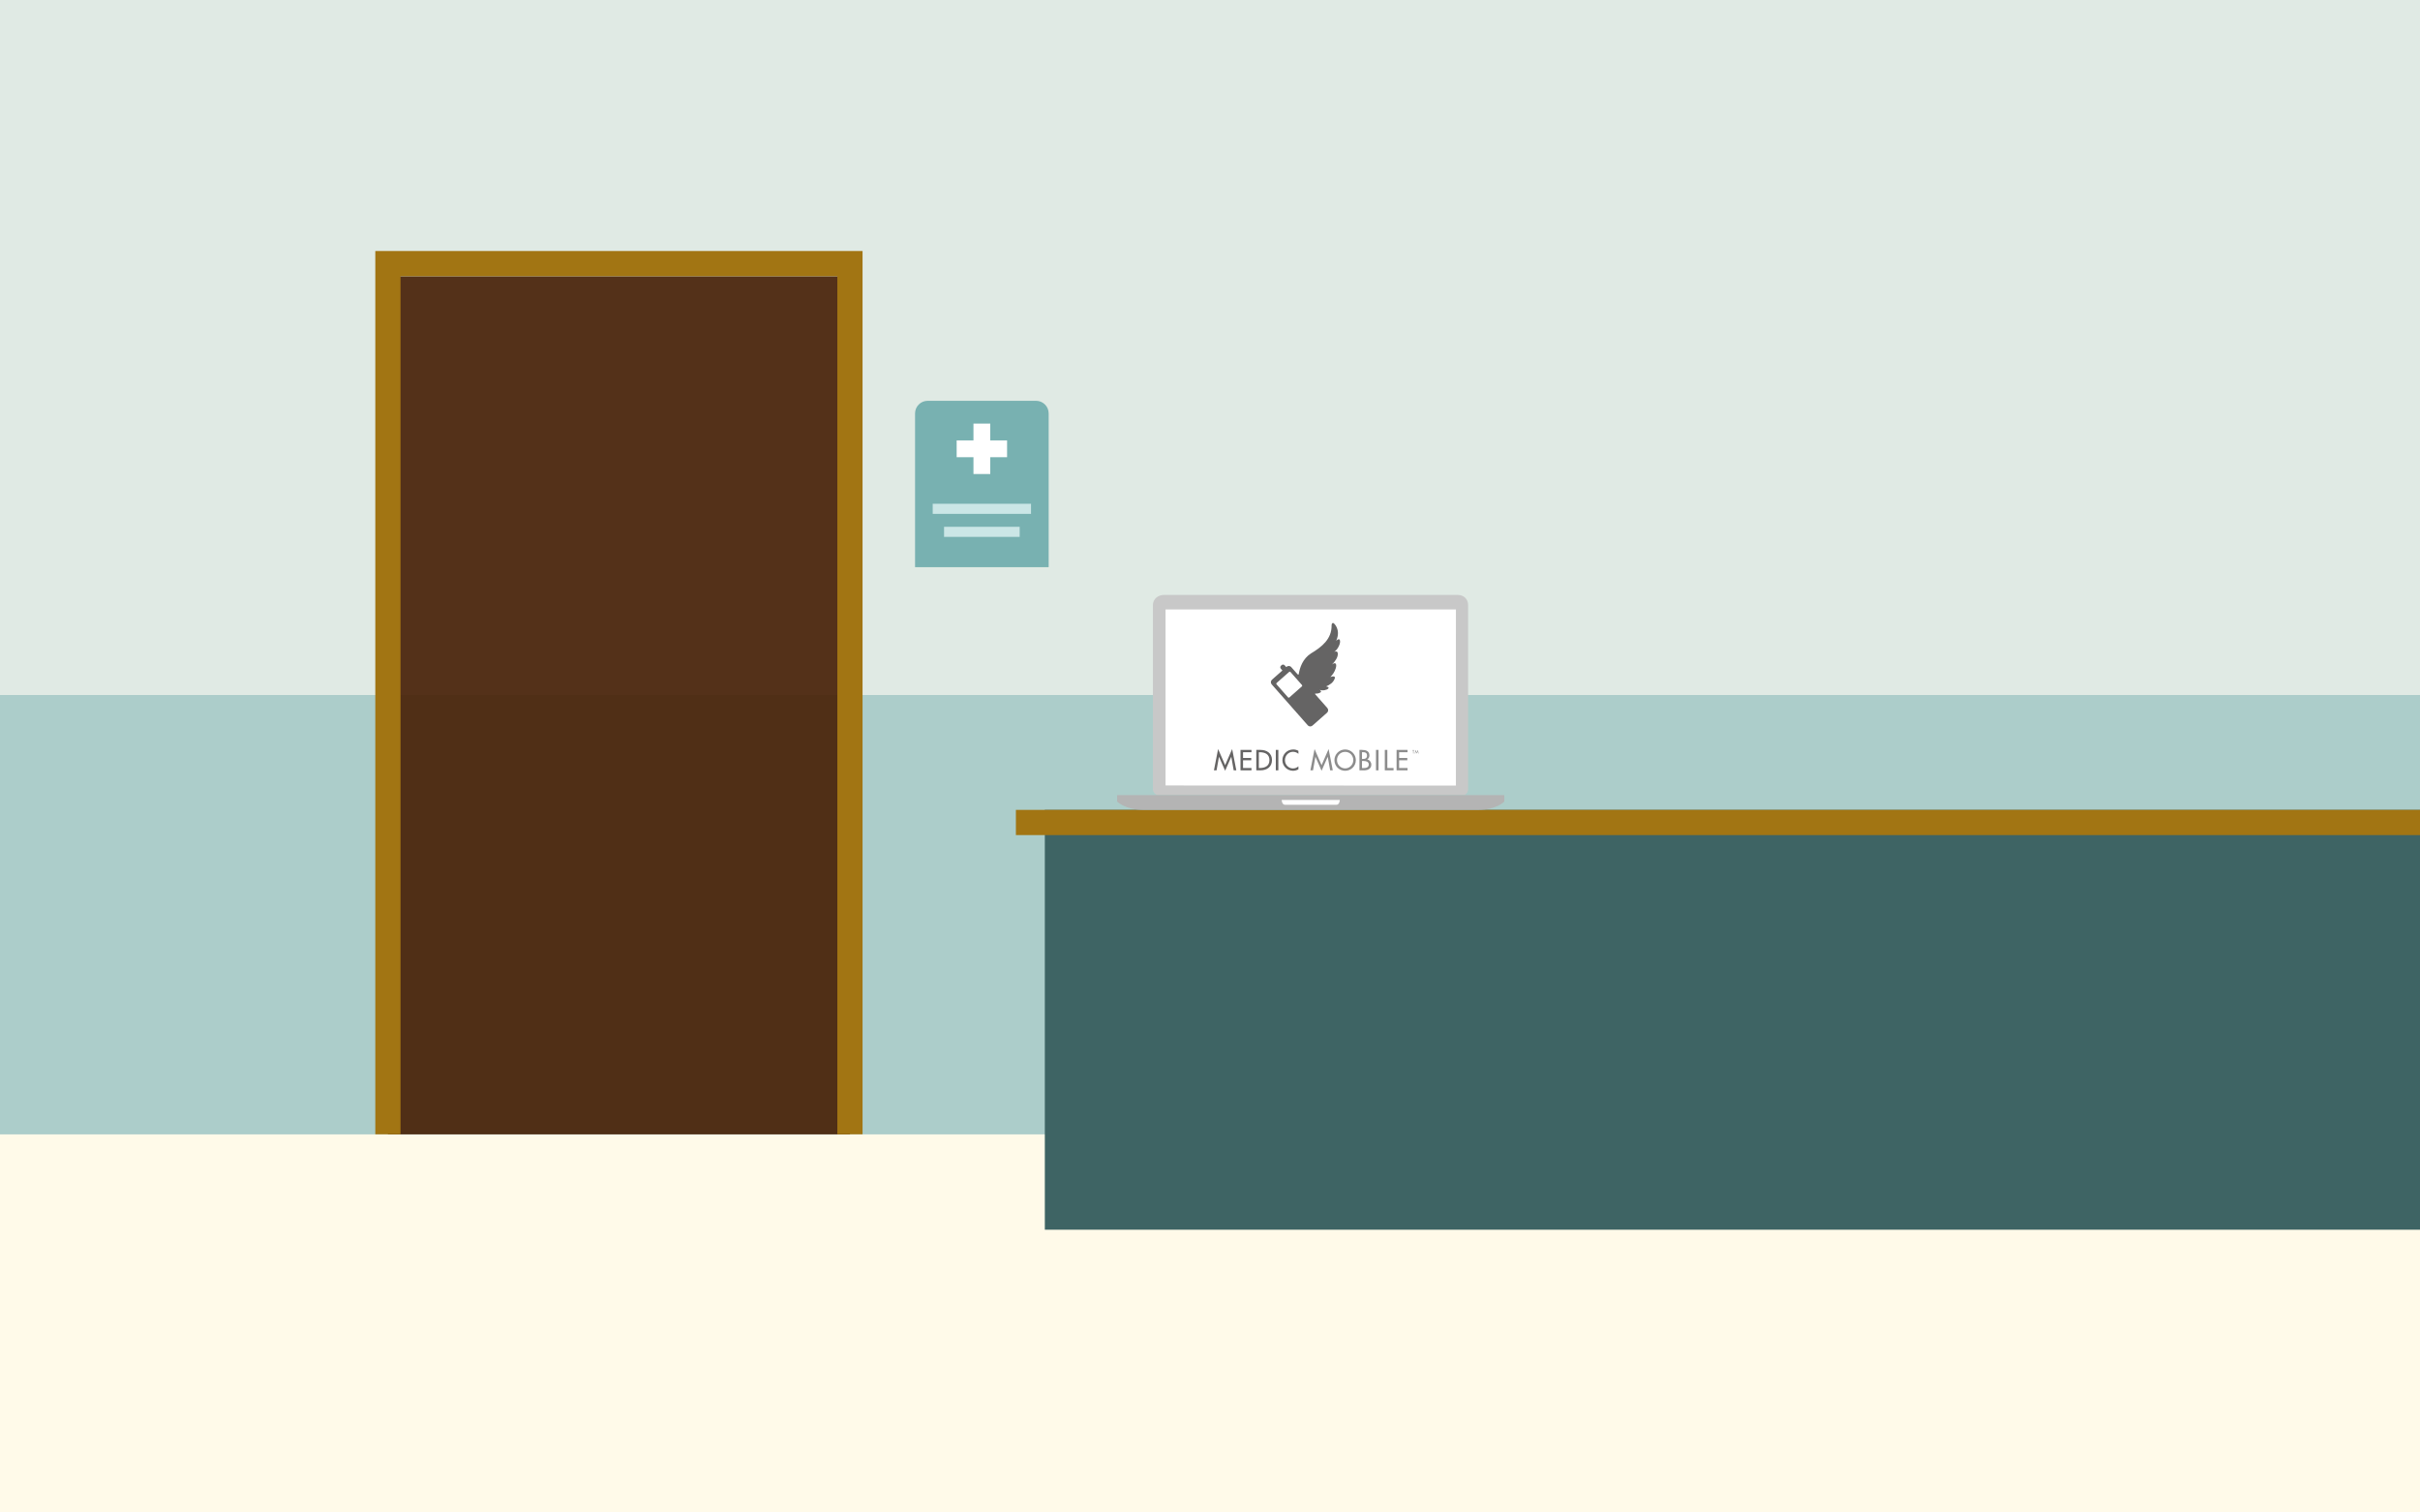 <?xml version="1.0" standalone="no"?>
<!DOCTYPE svg PUBLIC "-//W3C//DTD SVG 1.1//EN" "http://www.w3.org/Graphics/SVG/1.1/DTD/svg11.dtd">
<svg width="100%" height="100%" viewBox="0 0 1920 1200" version="1.1" xmlns="http://www.w3.org/2000/svg" xmlns:xlink="http://www.w3.org/1999/xlink" xml:space="preserve" style="fill-rule:evenodd;clip-rule:evenodd;stroke-linejoin:round;stroke-miterlimit:1.414;">
    <rect x="0" y="0" width="1920" height="1200" fill="#333333" stroke="none"/>
    <g id="scene-inside">
        <g id="background">
            <rect id="Land" x="0" y="600" width="1920" height="600" style="fill:rgb(255,250,233);"/>
            <rect id="Sky" x="0" y="0" width="1920" height="900" style="fill:rgb(224,234,228);"/>
        </g>
        <rect x="0" y="551.44" width="1920" height="348.56" style="fill:rgb(120,177,177);fill-opacity:0.5;"/>
        <g id="clinic-gold">
            <rect x="828.953" y="642.561" width="1091.05" height="333.087" style="fill:rgb(62,100,100);"/>
            <rect id="(Rectangle)" x="806" y="642.561" width="1114" height="20" style="fill:rgb(162,117,19);"/>
            <rect x="307.761" y="219.219" width="366.574" height="680.781" style="fill:rgb(71,32,6);fill-opacity:0.914;"/>
            <path d="M297.761,899.933L297.761,199.152L684.335,199.152L684.335,899.933L664.335,899.933L664.335,219.152L317.761,219.152L317.761,899.933L297.761,899.933Z" style="fill:rgb(162,117,19);"/>
            <g id="sign">
                <path d="M832,328C832,325.348 830.946,322.804 829.071,320.929C827.196,319.054 824.652,318 822,318C801.776,318 756.224,318 736,318C733.348,318 730.804,319.054 728.929,320.929C727.054,322.804 726,325.348 726,328C726,358.775 726,450 726,450L832,450C832,450 832,358.775 832,328Z" style="fill:rgb(120,177,177);"/>
                <path d="M785.667,362.748L785.667,376.082L772.333,376.082L772.333,362.748L759,362.748L759,349.415L772.333,349.415L772.333,336.082L785.667,336.082L785.667,349.415L799,349.415L799,362.748L785.667,362.748Z" style="fill:white;"/>
                <rect x="749" y="417.959" width="60" height="8" style="fill:rgb(203,230,230);"/>
                <rect x="740" y="399.693" width="78" height="8" style="fill:rgb(203,230,230);"/>
            </g>
        </g>
        <g id="Layer 1">
            <rect x="920.501" y="480.204" width="238.452" height="144.377" style="fill:white;"/>
            <path d="M1155.11,483.544L924.725,483.544L924.725,623.176L1155.09,623.268L1155.11,483.544ZM1164.79,479.946L1164.79,626.256C1164.79,628.558 1163.12,630.855 1160.82,630.855L919.133,630.855C916.831,630.855 914.713,628.558 914.713,626.256L914.713,594.309L914.713,503.56L914.713,479.946C914.713,475.344 918.697,472.025 923.299,472.025L1156.65,472.025C1161.26,472.025 1164.79,475.344 1164.79,479.946" style="fill:rgb(200,200,200);fill-rule:nonzero;"/>
            <path d="M886.326,630.855L886.326,635.919C886.326,635.919 892.57,642.561 907.61,642.561L1172.5,642.561C1187.54,642.561 1193.51,635.919 1193.51,635.919L1193.51,630.855L886.326,630.855Z" style="fill:rgb(180,180,180);fill-rule:nonzero;"/>
            <path d="M1059.91,634.695L1019.92,634.695L1016.88,634.695C1016.88,634.695 1016.93,638.535 1019.66,638.535L1060.18,638.535C1062.91,638.535 1062.96,634.695 1062.96,634.695L1059.91,634.695Z" style="fill:white;fill-rule:nonzero;"/>
            <g id="Layer 11">
                <path d="M1032.93,544.562L1022.96,553.356C1022.66,553.621 1022.2,553.593 1021.93,553.29L1012.77,542.909C1012.51,542.607 1012.54,542.145 1012.84,541.879L1022.81,533.085C1023.11,532.819 1023.57,532.849 1023.84,533.15L1033,543.533C1033.26,543.836 1033.23,544.296 1032.93,544.562M1061.41,518.738C1061.32,516.084 1059.28,516.933 1058.59,517.155C1061.36,515.437 1063.75,510.381 1063.12,508.196C1062.63,506.492 1061.51,507.076 1060.13,508.407C1064.14,499.361 1058.21,494.505 1058.21,494.51C1057.19,493.839 1056.46,494.742 1056.47,496.086C1056.68,506.966 1048.73,513.254 1040.04,518.47C1033.51,522.688 1031.2,529.787 1030.4,534.861C1030.2,535.484 1029.73,535.187 1029.51,534.995L1024.48,529.3C1023.94,528.678 1023.16,528.374 1022.39,528.401C1021.8,528.421 1021.21,528.64 1020.73,529.063L1020.5,529.264L1020.5,529.259L1020.5,529.264L1019.28,527.888C1018.92,527.482 1018.43,527.269 1017.96,527.263C1017.59,527.261 1017.23,527.382 1016.94,527.635L1016.27,528.225C1015.61,528.806 1015.59,529.864 1016.23,530.587L1017.44,531.962L1009.19,539.244C1008.09,540.216 1007.98,541.895 1008.95,542.997L1037.56,575.429C1038.1,576.047 1038.87,576.352 1039.63,576.328C1040.23,576.311 1040.83,576.091 1041.31,575.665L1052.85,565.485C1053.95,564.513 1054.06,562.832 1053.09,561.732L1043.41,550.756C1043.4,550.747 1043.4,550.739 1043.39,550.731C1043.04,550.164 1044.04,550.274 1044.04,550.274L1044.04,550.264C1045.6,550.316 1046.76,549.955 1047.59,549.399C1048.84,548.557 1047.42,547.937 1047.2,547.324C1049.13,548.254 1052.93,547.463 1053.88,546.241C1054.62,545.287 1053.35,544.887 1052.13,544.615C1055.2,543.19 1057.64,541.766 1058.96,538.382C1059.73,536.4 1057.61,536.341 1055.5,537.14C1057.22,535.418 1058.95,533.067 1059.81,530.057C1060.78,526.649 1059.51,524.934 1056.77,527.233C1059.27,524.785 1061.51,521.538 1061.41,518.738" style="fill:rgb(101,100,100);fill-rule:nonzero;"/>
                <path d="M967.144,600.473L967.101,600.473L965.209,611.182L963.123,611.182L966.434,594.28L972.003,607.053L977.573,594.28L980.884,611.182L978.799,611.182L976.906,600.473L976.863,600.473L972.003,611.526L967.144,600.473Z" style="fill:rgb(101,100,100);fill-rule:nonzero;"/>
                <path d="M984.196,594.969L992.905,594.969L992.905,596.817L986.217,596.817L986.217,601.355L992.711,601.355L992.711,603.204L986.217,603.204L986.217,609.332L992.905,609.332L992.905,611.182L984.196,611.182L984.196,594.969Z" style="fill:rgb(101,100,100);fill-rule:nonzero;"/>
                <path d="M998.753,609.332L999.463,609.332C1003.59,609.332 1007.16,607.784 1007.16,603.075C1007.16,598.345 1003.59,596.817 999.463,596.817L998.753,596.817L998.753,609.332ZM996.732,594.969L1000.09,594.969C1005.05,594.969 1009.18,597.592 1009.18,602.989C1009.18,608.515 1005.14,611.181 1000.02,611.181L996.732,611.181L996.732,594.969Z" style="fill:rgb(101,100,100);fill-rule:nonzero;"/>
                <rect x="1012.21" y="594.969" width="2.021" height="16.213" style="fill:rgb(101,100,100);fill-rule:nonzero;"/>
                <path d="M1030.15,598.065C1028.99,597.033 1027.39,596.474 1025.87,596.474C1022.23,596.474 1019.46,599.505 1019.46,603.096C1019.46,606.644 1022.21,609.676 1025.83,609.676C1027.42,609.676 1028.94,609.074 1030.15,607.999L1030.15,610.386C1028.9,611.117 1027.31,611.526 1025.89,611.526C1021.27,611.526 1017.44,607.849 1017.44,603.161C1017.44,598.366 1021.29,594.624 1026.06,594.624C1027.48,594.624 1028.92,594.969 1030.15,595.721L1030.15,598.065Z" style="fill:rgb(101,100,100);fill-rule:nonzero;"/>
                <path d="M1043.67,600.473L1043.63,600.473L1041.74,611.182L1039.65,611.182L1042.96,594.28L1048.53,607.053L1054.1,594.28L1057.41,611.182L1055.33,611.182L1053.43,600.473L1053.39,600.473L1048.53,611.526L1043.67,600.473Z" style="fill:rgb(140,140,140);fill-rule:nonzero;"/>
                <path d="M1073.69,603.075C1073.69,599.505 1071.02,596.517 1067.22,596.517C1063.41,596.517 1060.75,599.505 1060.75,603.075C1060.75,606.774 1063.71,609.633 1067.22,609.633C1070.72,609.633 1073.69,606.774 1073.69,603.075M1075.71,603.075C1075.71,607.892 1071.9,611.526 1067.22,611.526C1062.53,611.526 1058.72,607.892 1058.72,603.075C1058.72,598.43 1062.57,594.624 1067.22,594.624C1071.86,594.624 1075.71,598.43 1075.71,603.075" style="fill:rgb(140,140,140);fill-rule:nonzero;"/>
                <path d="M1080.59,609.375L1082.14,609.375C1084.01,609.375 1085.97,608.816 1085.97,606.515C1085.97,604.236 1083.64,603.763 1081.84,603.763L1080.59,603.763L1080.59,609.375ZM1080.59,602.151L1081.11,602.151C1083.02,602.151 1084.59,601.763 1084.59,599.441C1084.59,597.162 1083.04,596.775 1081.15,596.775L1080.59,596.775L1080.59,602.151ZM1078.57,594.968L1080.55,594.968C1083.6,594.968 1086.48,595.764 1086.48,599.419C1086.48,600.602 1085.84,601.978 1084.74,602.494L1084.74,602.537C1086.66,602.881 1087.99,604.752 1087.99,606.644C1087.99,609.891 1085.21,611.182 1082.36,611.182L1078.57,611.182L1078.57,594.968Z" style="fill:rgb(140,140,140);fill-rule:nonzero;"/>
                <rect x="1091.69" y="594.969" width="2.021" height="16.213" style="fill:rgb(140,140,140);fill-rule:nonzero;"/>
                <path d="M1100.7,609.332L1105.62,609.332L1105.62,611.181L1098.68,611.181L1098.68,594.969L1100.7,594.969L1100.7,609.332Z" style="fill:rgb(140,140,140);fill-rule:nonzero;"/>
                <path d="M1108.03,594.969L1116.74,594.969L1116.74,596.817L1110.05,596.817L1110.05,601.355L1116.55,601.355L1116.55,603.204L1110.05,603.204L1110.05,609.332L1116.74,609.332L1116.74,611.182L1108.03,611.182L1108.03,594.969Z" style="fill:rgb(140,140,140);fill-rule:nonzero;"/>
                <path d="M1121.5,597.829L1121.16,597.829L1121.16,595.435L1120.52,595.435L1120.52,595.126L1122.14,595.126L1122.14,595.435L1121.5,595.435L1121.5,597.829Z" style="fill:rgb(140,140,140);fill-rule:nonzero;"/>
                <path d="M1123.18,596.044L1123.18,596.044L1122.86,597.829L1122.52,597.829L1123.07,595.011L1124,597.141L1124.92,595.011L1125.48,597.829L1125.13,597.829L1124.81,596.044L1124.81,596.044L1124,597.887L1123.18,596.044Z" style="fill:rgb(140,140,140);fill-rule:nonzero;"/>
            </g>
        </g>
    </g>
</svg>
